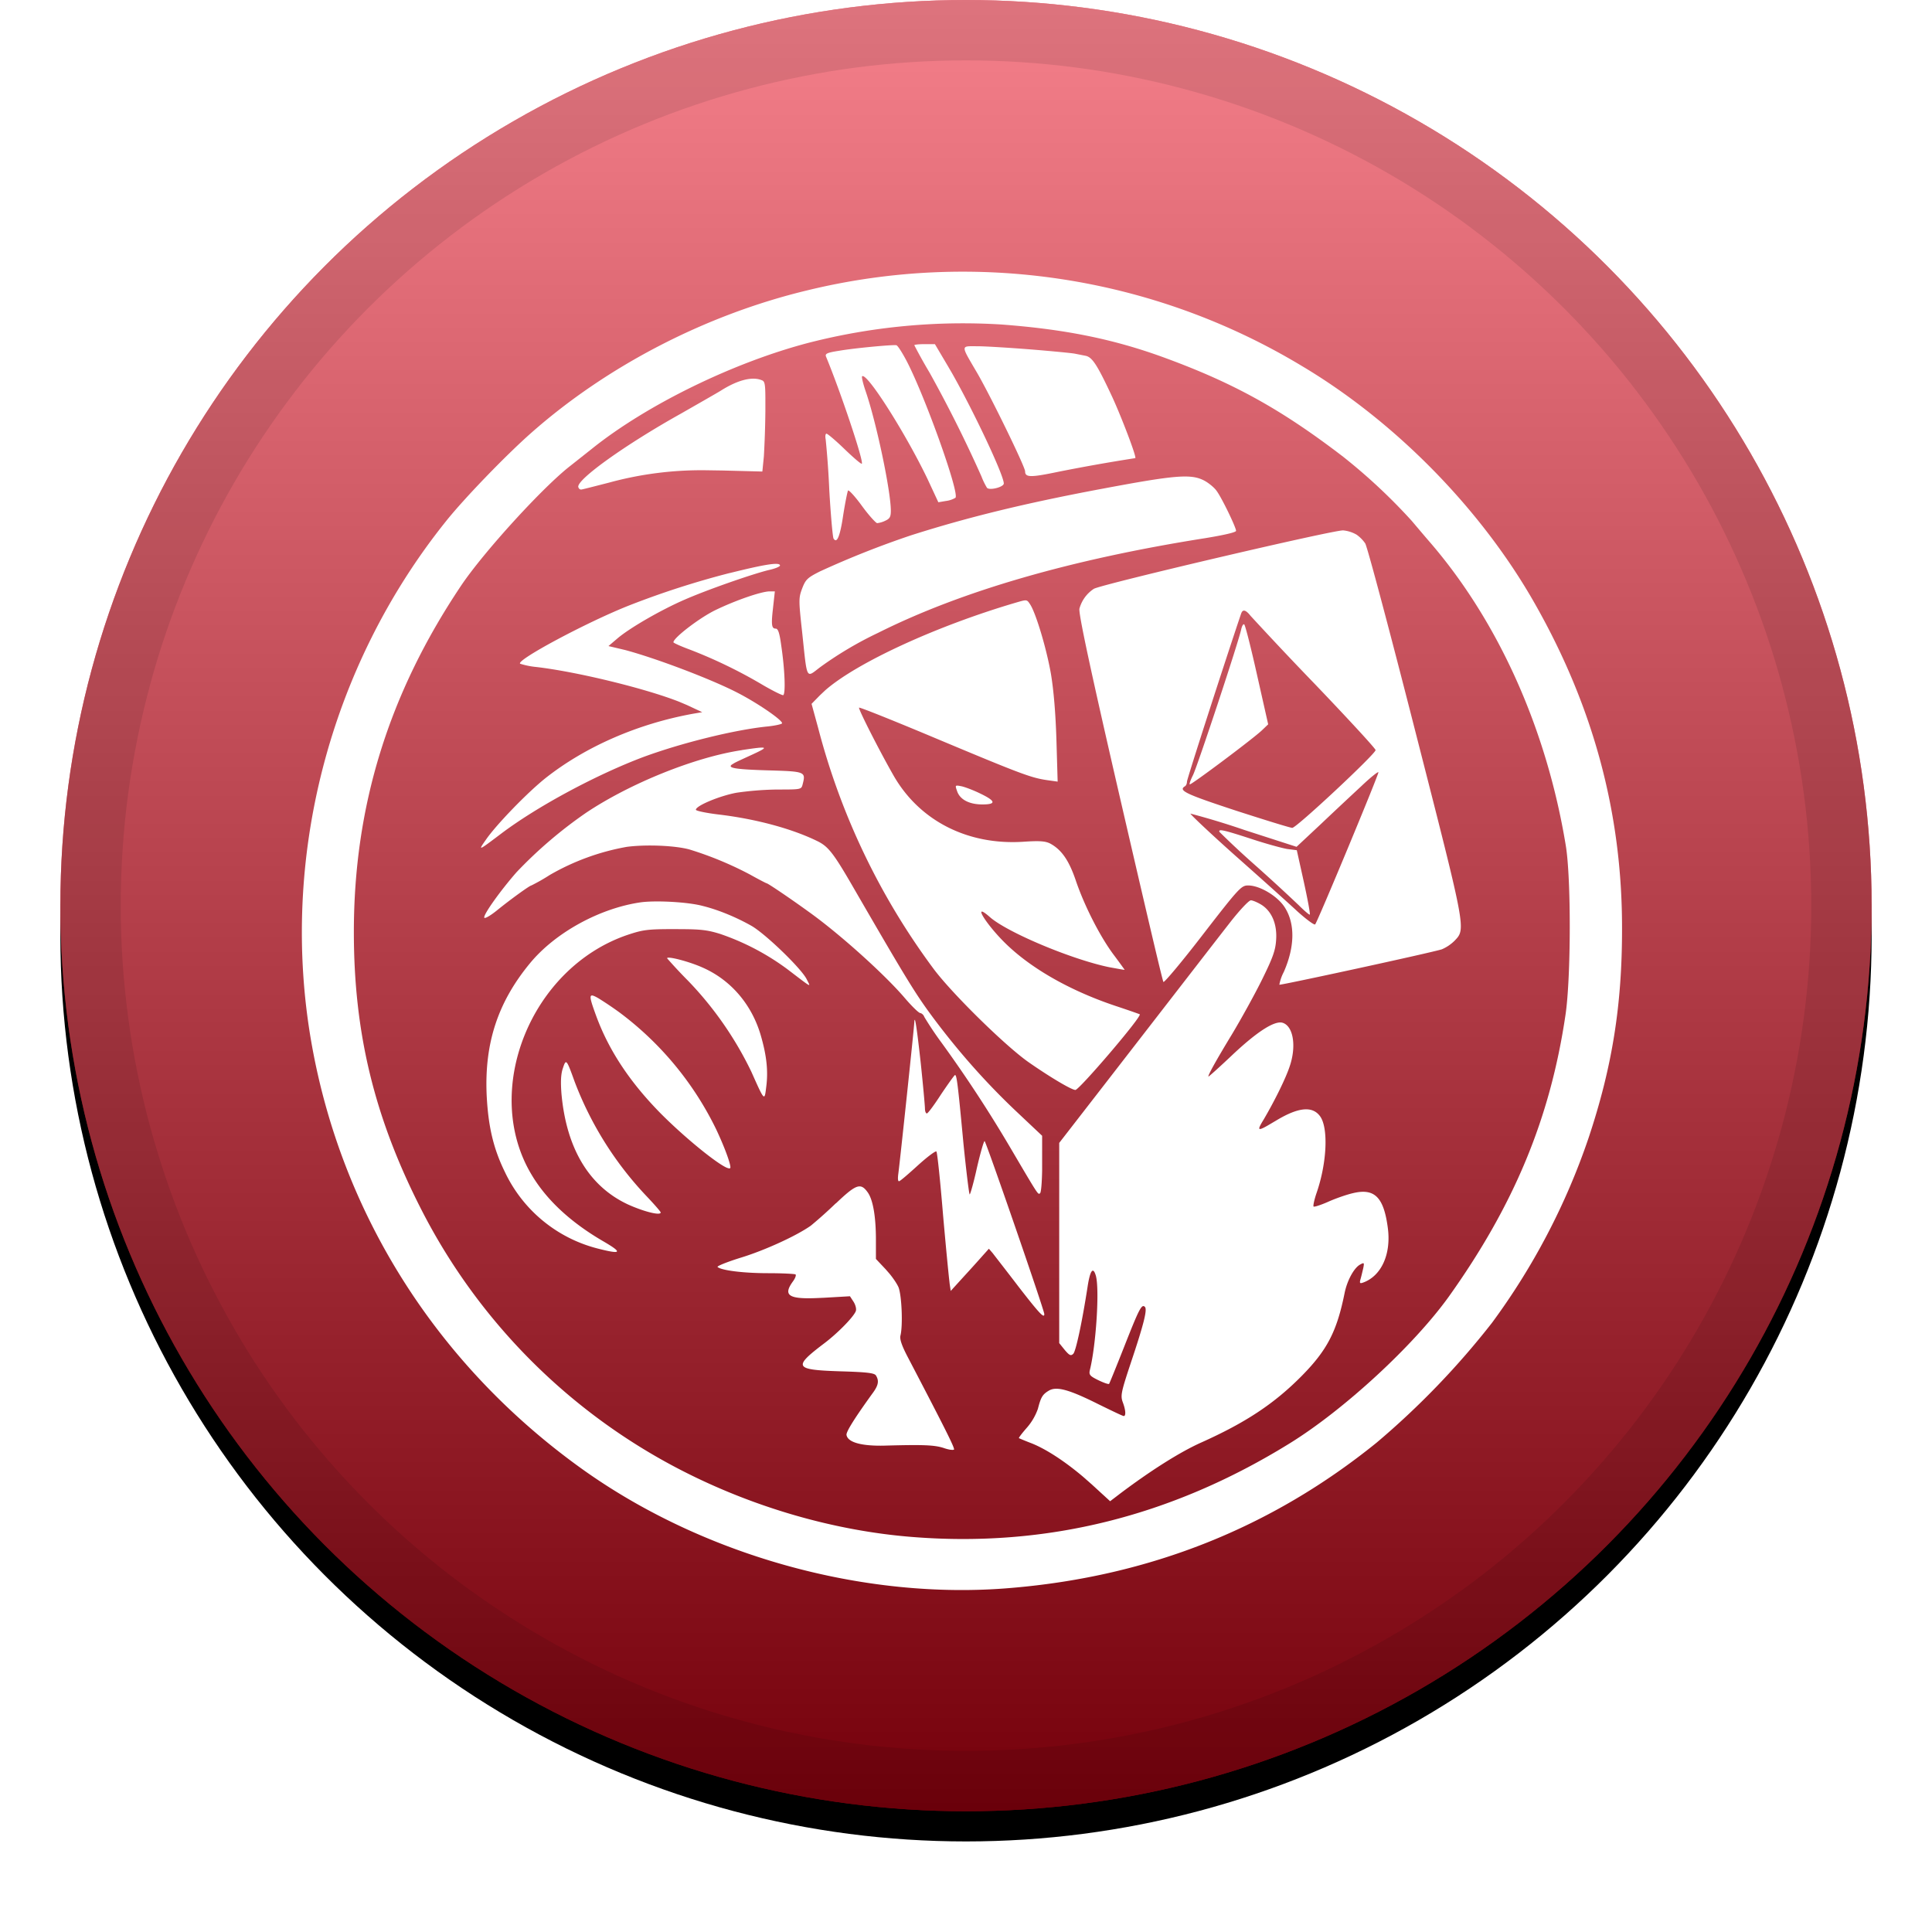 <svg viewBox="0 0 32 32" xmlns="http://www.w3.org/2000/svg" xmlns:xlink="http://www.w3.org/1999/xlink" height="1em" width="1em">
  <defs>
    <filter x="-5.8%" y="-4.2%" width="111.7%" height="111.7%" filterUnits="objectBoundingBox" id="a">
      <feOffset dy=".5" in="SourceAlpha" result="shadowOffsetOuter1"/>
      <feGaussianBlur stdDeviation=".5" in="shadowOffsetOuter1" result="shadowBlurOuter1"/>
      <feComposite in="shadowBlurOuter1" in2="SourceAlpha" operator="out" result="shadowBlurOuter1"/>
      <feColorMatrix values="0 0 0 0 0 0 0 0 0 0 0 0 0 0 0 0 0 0 0.199 0" in="shadowBlurOuter1"/>
    </filter>
    <filter id="d">
      <feColorMatrix in="SourceGraphic" values="0 0 0 0 1 0 0 0 0 1 0 0 0 0 1 0 0 0 1 0"/>
    </filter>
    <filter x="-17%" y="-17%" width="134.1%" height="134.1%" filterUnits="objectBoundingBox" id="e">
      <feOffset dy=".5" in="SourceAlpha" result="shadowOffsetOuter1"/>
      <feGaussianBlur stdDeviation=".5" in="shadowOffsetOuter1" result="shadowBlurOuter1"/>
      <feColorMatrix values="0 0 0 0 0 0 0 0 0 0 0 0 0 0 0 0 0 0 0.204 0" in="shadowBlurOuter1" result="shadowMatrixOuter1"/>
      <feMerge>
        <feMergeNode in="shadowMatrixOuter1"/>
        <feMergeNode in="SourceGraphic"/>
      </feMerge>
    </filter>
    <linearGradient x1="50%" y1="0%" x2="50%" y2="100%" id="c">
      <stop stop-color="#FFF" stop-opacity=".5" offset="0%"/>
      <stop stop-opacity=".5" offset="100%"/>
    </linearGradient>
    <circle id="b" cx="16" cy="15" r="15"/>
  </defs>
  <g fill="none" fill-rule="evenodd">
    <use fill="#000" filter="url(#a)" xlink:href="#b"/>
    <use fill="#EA0017" xlink:href="#b"/>
    <use fill="url(#c)" style="mix-blend-mode:soft-light" xlink:href="#b"/>
    <circle stroke-opacity=".097" stroke="#000" stroke-linejoin="square" cx="16" cy="15" r="14.5"/>
    <g filter="url(#d)">
      <g filter="url(#e)" transform="translate(5 4)" fill="#FFF" fill-rule="nonzero">
        <path d="M15.717 10.412c.031 0 .106.032.17.07.176.107.267.322.25.58-.01.176-.053.296-.23.656-.12.244-.346.653-.5.91-.266.438-.393.668-.393.703 0 .01.18-.152.4-.36.412-.388.701-.572.832-.53.177.057.23.392.113.728-.067.2-.247.564-.427.871-.104.17-.113.204.062.104l.146-.086c.364-.219.597-.243.724-.07.14.19.116.769-.057 1.27-.039.113-.06.215-.05.226.011.01.12-.025.24-.078.124-.056.308-.12.414-.144.356-.085.508.067.575.571.06.438-.106.802-.41.911-.052.018-.06.01-.042-.056.014-.046.032-.127.046-.184.018-.092.014-.095-.05-.06-.102.053-.218.265-.26.477-.127.628-.286.938-.703 1.362-.459.466-.935.78-1.676 1.112-.346.155-.833.462-1.352.854l-.152.116-.3-.275-.15-.132c-.301-.254-.603-.452-.845-.55a5.466 5.466 0 0 1-.215-.087c-.007-.007.053-.085.134-.177a.96.96 0 0 0 .18-.31c.05-.195.077-.24.187-.304.127-.07.332-.014.819.23.215.105.398.194.416.194.039 0 .032-.103-.018-.233-.038-.106-.024-.17.138-.657.215-.642.272-.875.23-.918-.053-.053-.096.032-.343.66-.13.329-.243.608-.25.615-.011.01-.089-.018-.177-.06-.145-.071-.159-.092-.141-.17.102-.41.162-1.334.099-1.56-.046-.159-.096-.092-.138.187-.092.593-.194 1.063-.236 1.105-.04.039-.064.028-.142-.064l-.091-.113V14.43l.783-1.01.161-.208c1.253-1.617 1.612-2.083 1.89-2.439.155-.198.307-.36.339-.36zm-6.872 5.02c.335-.319.41-.347.526-.184.088.12.137.402.137.787v.317l.163.173.066.076c.065.08.124.17.145.22.053.131.075.632.032.802-.014.056.021.162.117.346.653 1.25.787 1.521.77 1.542l-.022.004-.04-.003a.662.662 0 0 1-.112-.03c-.152-.048-.332-.056-.97-.038-.385.01-.615-.053-.636-.176-.01-.05.134-.28.438-.7.092-.126.102-.2.05-.285-.025-.042-.149-.057-.6-.07-.756-.025-.78-.068-.248-.47.223-.17.484-.438.515-.53.011-.035-.007-.102-.038-.151l-.06-.092-.43.025L8.53 17c-.474.02-.56-.048-.4-.271.04-.053.06-.106.047-.12-.01-.01-.22-.021-.456-.021-.406 0-.773-.046-.836-.103-.014-.014.159-.084.388-.155.392-.12.918-.36 1.158-.53a7.32 7.32 0 0 0 .413-.37zm1.307-3.04c.016.01.055.325.097.703.04.377.071.723.071.765 0 .046.014.082.032.082.017 0 .123-.142.236-.318.117-.173.22-.318.23-.318.028 0 .046.134.14 1.137.047.462.093.84.103.84.01 0 .067-.198.12-.441.057-.244.113-.442.127-.442.021 0 .992 2.81.989 2.866 0 .078-.085-.014-.424-.451-.205-.269-.399-.516-.43-.558l-.064-.074-.095.106-.04.045a23.82 23.82 0 0 1-.275.304l-.222.244-.018-.12-.003-.03c-.016-.13-.061-.6-.106-1.107-.046-.561-.095-1.034-.11-1.052-.01-.017-.144.082-.3.223-.155.141-.296.264-.317.268-.021.007-.025-.042-.014-.124.025-.18.265-2.445.265-2.513 0-.028.007-.042.017-.035zm-4.53-1.948c.254-.032.78-.004 1.024.063.268.067.568.195.808.332.237.141.819.703.907.88.07.14.106.158-.321-.167a4.072 4.072 0 0 0-1.108-.582c-.198-.062-.31-.078-.615-.08l-.144-.001c-.445 0-.522.01-.777.095-1.613.547-2.428 2.598-1.584 3.985.25.416.653.787 1.196 1.1.307.18.283.21-.095.114a2.34 2.34 0 0 1-1.55-1.27c-.194-.396-.278-.763-.303-1.289-.035-.85.187-1.525.716-2.167.42-.512 1.165-.918 1.846-1.013zm-1.299 2.75c.053-.163.06-.152.195.222a5.686 5.686 0 0 0 1.2 1.906c.123.13.225.247.225.26 0 .057-.278-.013-.543-.133-.642-.3-1.02-.925-1.101-1.84-.014-.19-.01-.317.024-.416zm2.962-5.27c.444-.067.466-.06.176.074-.145.067-.286.13-.31.148l-.028.017c-.08.058.067.08.575.096.646.018.65.021.596.233-.021.085-.028.085-.42.085a5.181 5.181 0 0 0-.674.053c-.275.05-.674.215-.674.282 0 .018.166.053.37.078.629.074 1.24.24 1.663.452.166.088.254.2.586.776.893 1.542 1.027 1.761 1.348 2.188.41.544.85 1.038 1.33 1.493l.438.413v.573c-.004.208-.017.368-.035.38-.035.021-.014.057-.494-.759a21.66 21.66 0 0 0-1.133-1.73 5.602 5.602 0 0 1-.29-.433c-.01-.032-.042-.06-.067-.064-.024 0-.14-.113-.257-.25-.332-.389-1.08-1.063-1.589-1.426-.292-.212-.677-.473-.698-.473-.007 0-.131-.064-.276-.145A5.766 5.766 0 0 0 6.42 9.57c-.244-.067-.73-.085-1.041-.043a3.913 3.913 0 0 0-1.274.466 3.145 3.145 0 0 1-.304.173c-.025 0-.335.222-.575.417-.11.088-.198.137-.205.116-.018-.05.279-.462.537-.755a7.284 7.284 0 0 1 1.154-.985c.73-.487 1.8-.918 2.573-1.034zm-2.411 4.401c-.13-.356-.127-.385.039-.29a5.8 5.8 0 0 1 .342.23 5.307 5.307 0 0 1 1.606 1.938c.152.321.258.621.233.646l-.019.004-.033-.01c-.17-.07-.7-.5-1.099-.901-.504-.512-.857-1.038-1.069-1.617zm1.175-.953c0-.042.378.057.6.159.463.208.802.61.95 1.112.099.339.127.596.092.861-.029.236-.025.244-.247-.254a5.792 5.792 0 0 0-1.042-1.5 8.08 8.08 0 0 1-.353-.378zm5.789-5.894c.173-.05.17-.05.226.035.095.148.268.724.342 1.144.046.275.078.653.092 1.104l.02.685-.172-.024-.039-.006c-.244-.04-.443-.115-1.765-.669-.713-.3-1.302-.536-1.313-.526-.017.018.336.713.572 1.126.43.749 1.228 1.155 2.15 1.095.264-.018.36-.011.44.028.191.102.315.279.431.624.145.424.41.94.636 1.236.095.127.17.233.17.233-.004.003-.117-.018-.255-.043-.618-.127-1.687-.575-1.976-.829-.332-.293-.029.176.324.498.43.395 1.052.737 1.761.974.212.07.392.134.396.137.039.036-1.003 1.253-1.066 1.253-.064 0-.424-.215-.773-.458-.385-.269-1.257-1.126-1.567-1.536a11.573 11.573 0 0 1-1.92-3.999l-.11-.402.138-.141.089-.084c.525-.46 1.853-1.07 3.169-1.455zm5.41-1.193a.552.552 0 0 1 .22.07.584.584 0 0 1 .144.145c.032.046.406 1.45.83 3.113.847 3.314.84 3.269.649 3.47a.68.68 0 0 1-.208.14c-.163.054-2.68.6-2.693.587a.738.738 0 0 1 .074-.212c.18-.41.19-.79.02-1.062-.116-.19-.416-.37-.61-.37-.113 0-.148.034-.748.81-.346.45-.642.802-.656.788-.015-.014-.336-1.39-.72-3.053-.495-2.146-.689-3.057-.671-3.13a.569.569 0 0 1 .24-.329c.152-.081 3.992-.981 4.13-.967zm.583 4.006c-.007-.014-.134.088-.283.23-.148.137-.451.42-.67.628l-.403.377-.864-.279a12.745 12.745 0 0 0-.893-.271c-.014.003.317.317.741.695.427.378.89.794 1.034.928.145.13.275.226.29.212.038-.039 1.058-2.492 1.048-2.52zm-2.114 1.101c.243.081.515.155.603.17l.159.02.117.527c.063.289.109.533.098.54-.007.007-.091-.064-.183-.156a30.44 30.44 0 0 0-.738-.677 14.18 14.18 0 0 1-.575-.537c-.021-.053.063-.035.519.113zM7.09 4.991c.593-.148.829-.184.829-.124 0 .018-.085.053-.184.074-.289.071-1.034.332-1.404.495-.403.176-.918.476-1.112.645l-.141.12.123.029.152.036c.504.134 1.43.483 1.87.712.322.166.731.445.731.501 0 .014-.106.039-.236.053-.54.053-1.426.272-2.058.505-.773.29-1.754.815-2.354 1.267-.392.296-.392.296-.254.099.166-.24.67-.763.977-1.01.664-.526 1.536-.907 2.46-1.073l.142-.024-.25-.117-.125-.053c-.547-.218-1.694-.5-2.378-.579a1.274 1.274 0 0 1-.261-.053c-.092-.049 1.104-.691 1.814-.97A14.298 14.298 0 0 1 7.09 4.99zm8.47.663c-.264.78-.9 2.75-.9 2.792 0 .032-.014.067-.035.078-.113.07.018.13.844.402.483.156.903.286.935.286.07 0 1.38-1.225 1.38-1.288 0-.025-.452-.515-.999-1.087A64.208 64.208 0 0 1 15.713 5.7c-.074-.095-.127-.113-.152-.046zm-4.708 2.948c-.035-.1-.035-.1.078-.078.06.014.2.067.307.12.257.123.268.18.035.18-.219 0-.374-.081-.42-.222zm4.758-2.757c.017.018.113.395.212.84l.183.812-.099.095c-.137.134-1.186.918-1.2.9-.01-.007.014-.074.053-.152.07-.137.766-2.237.801-2.424.014-.057.036-.089.05-.071zm-7.776-.55-.028.253-.011.101c-.021.212-.008.263.053.263.04 0 .064.074.092.282.06.403.074.802.032.82-.021.003-.17-.071-.335-.167a8.036 8.036 0 0 0-1.207-.586c-.152-.056-.276-.112-.276-.123 0-.074.434-.406.696-.533.335-.162.755-.307.896-.31h.088zM13.232 3.6c1.235-.233 1.493-.254 1.712-.141.074.039.17.117.208.173.088.12.321.604.321.66 0 .025-.198.07-.501.12-2.22.35-4.041.875-5.428 1.57a6.04 6.04 0 0 0-.96.569c-.237.18-.212.23-.297-.572-.06-.543-.06-.575 0-.734.057-.148.088-.177.297-.282a15.253 15.253 0 0 1 1.507-.597c.942-.3 1.884-.53 3.14-.766zM9.808 1.217h.036c.02 0 .084.1.148.216.3.547.907 2.238.833 2.312a.406.406 0 0 1-.16.053l-.123.021-.12-.258-.06-.129c-.36-.75-1.006-1.772-1.083-1.699-.01.01.014.113.053.23.18.515.423 1.669.423 1.997 0 .099-.017.13-.088.163a.415.415 0 0 1-.138.042c-.02 0-.137-.127-.25-.282-.113-.156-.219-.272-.233-.258-.01.018-.046.194-.078.395-.053.364-.106.49-.162.4-.014-.026-.046-.382-.07-.795a15.1 15.1 0 0 0-.06-.847c-.011-.053-.004-.095.013-.095.018 0 .156.116.304.26.148.142.275.251.282.237.029-.053-.353-1.193-.593-1.772-.02-.049.014-.067.216-.098.243-.043.882-.103.946-.092zm-2.873.756c.283-.18.523-.24.681-.176.048.017.06.05.061.293v.225a16.16 16.16 0 0 1-.025.745l-.025.25-.656-.017-.268-.004a5.81 5.81 0 0 0-1.617.205c-.223.057-.427.11-.452.113-.025.007-.05-.014-.056-.042-.022-.127.79-.706 1.7-1.214.273-.156.569-.325.657-.378zm3.55-.773.213.36.07.12c.359.632.858 1.69.858 1.828 0 .06-.237.12-.279.071a1.209 1.209 0 0 1-.092-.19 21.7 21.7 0 0 0-.86-1.72 8.314 8.314 0 0 1-.251-.451c0-.01.077-.018.169-.018h.173zm.65.035h.057c.13 0 .53.025.886.053.353.029.68.06.73.071l.177.035c.11.025.194.16.441.689.162.356.402.988.378 1.005a30.718 30.718 0 0 0-1.274.226c-.46.096-.551.096-.551-.007 0-.074-.558-1.22-.79-1.623-.283-.484-.283-.449.003-.449z"/>
        <path d="M11.785 5.672c.088.215.134.445.18.928.046.516.13 1.229.18 1.525.021.152.081.184.081.046 0-.05-.025-.244-.053-.434a31.87 31.87 0 0 1-.106-.96 11.384 11.384 0 0 0-.092-.77c-.045-.215-.127-.395-.176-.395-.025 0-.028.025-.014.06zm.759 4.13c0 .155.494 1.291.656 1.507.11.151.081.014-.046-.216a7.12 7.12 0 0 1-.47-1.034c-.08-.226-.14-.335-.14-.257z"/>
        <path d="M8.368.31a10.878 10.878 0 0 1 8.192 1.25c1.56.928 2.99 2.389 3.876 3.963.96 1.698 1.43 3.455 1.43 5.34.003 1.281-.163 2.312-.555 3.487a11.234 11.234 0 0 1-1.599 3.06 13.373 13.373 0 0 1-1.91 1.984c-1.74 1.408-3.755 2.213-6.052 2.407-2.446.212-5.15-.547-7.162-2.008C2.22 18.077.653 15.589.158 12.769c-.532-3.035.294-6.23 2.238-8.647.3-.374.985-1.084 1.405-1.454C5.061 1.556 6.695.712 8.368.31zm3.223.565a10.295 10.295 0 0 0-3.187.3c-1.246.324-2.68 1.023-3.59 1.75l-.37.293c-.452.35-1.437 1.43-1.808 1.984-1.2 1.79-1.775 3.653-1.775 5.735 0 1.673.339 3.074 1.119 4.6a9.932 9.932 0 0 0 4.299 4.312c1.2.618 2.541 1.006 3.83 1.108 2.216.177 4.291-.338 6.25-1.549.904-.558 2.061-1.627 2.64-2.435 1.08-1.515 1.677-2.951 1.93-4.66.092-.61.096-2.276.004-2.816-.317-1.923-1.115-3.702-2.248-5.015-.11-.127-.247-.29-.304-.357a9.484 9.484 0 0 0-1.133-1.059c-1.04-.797-1.835-1.235-3.028-1.666-.808-.289-1.599-.448-2.63-.525z"/>
      </g>
    </g>
  </g>
</svg>
